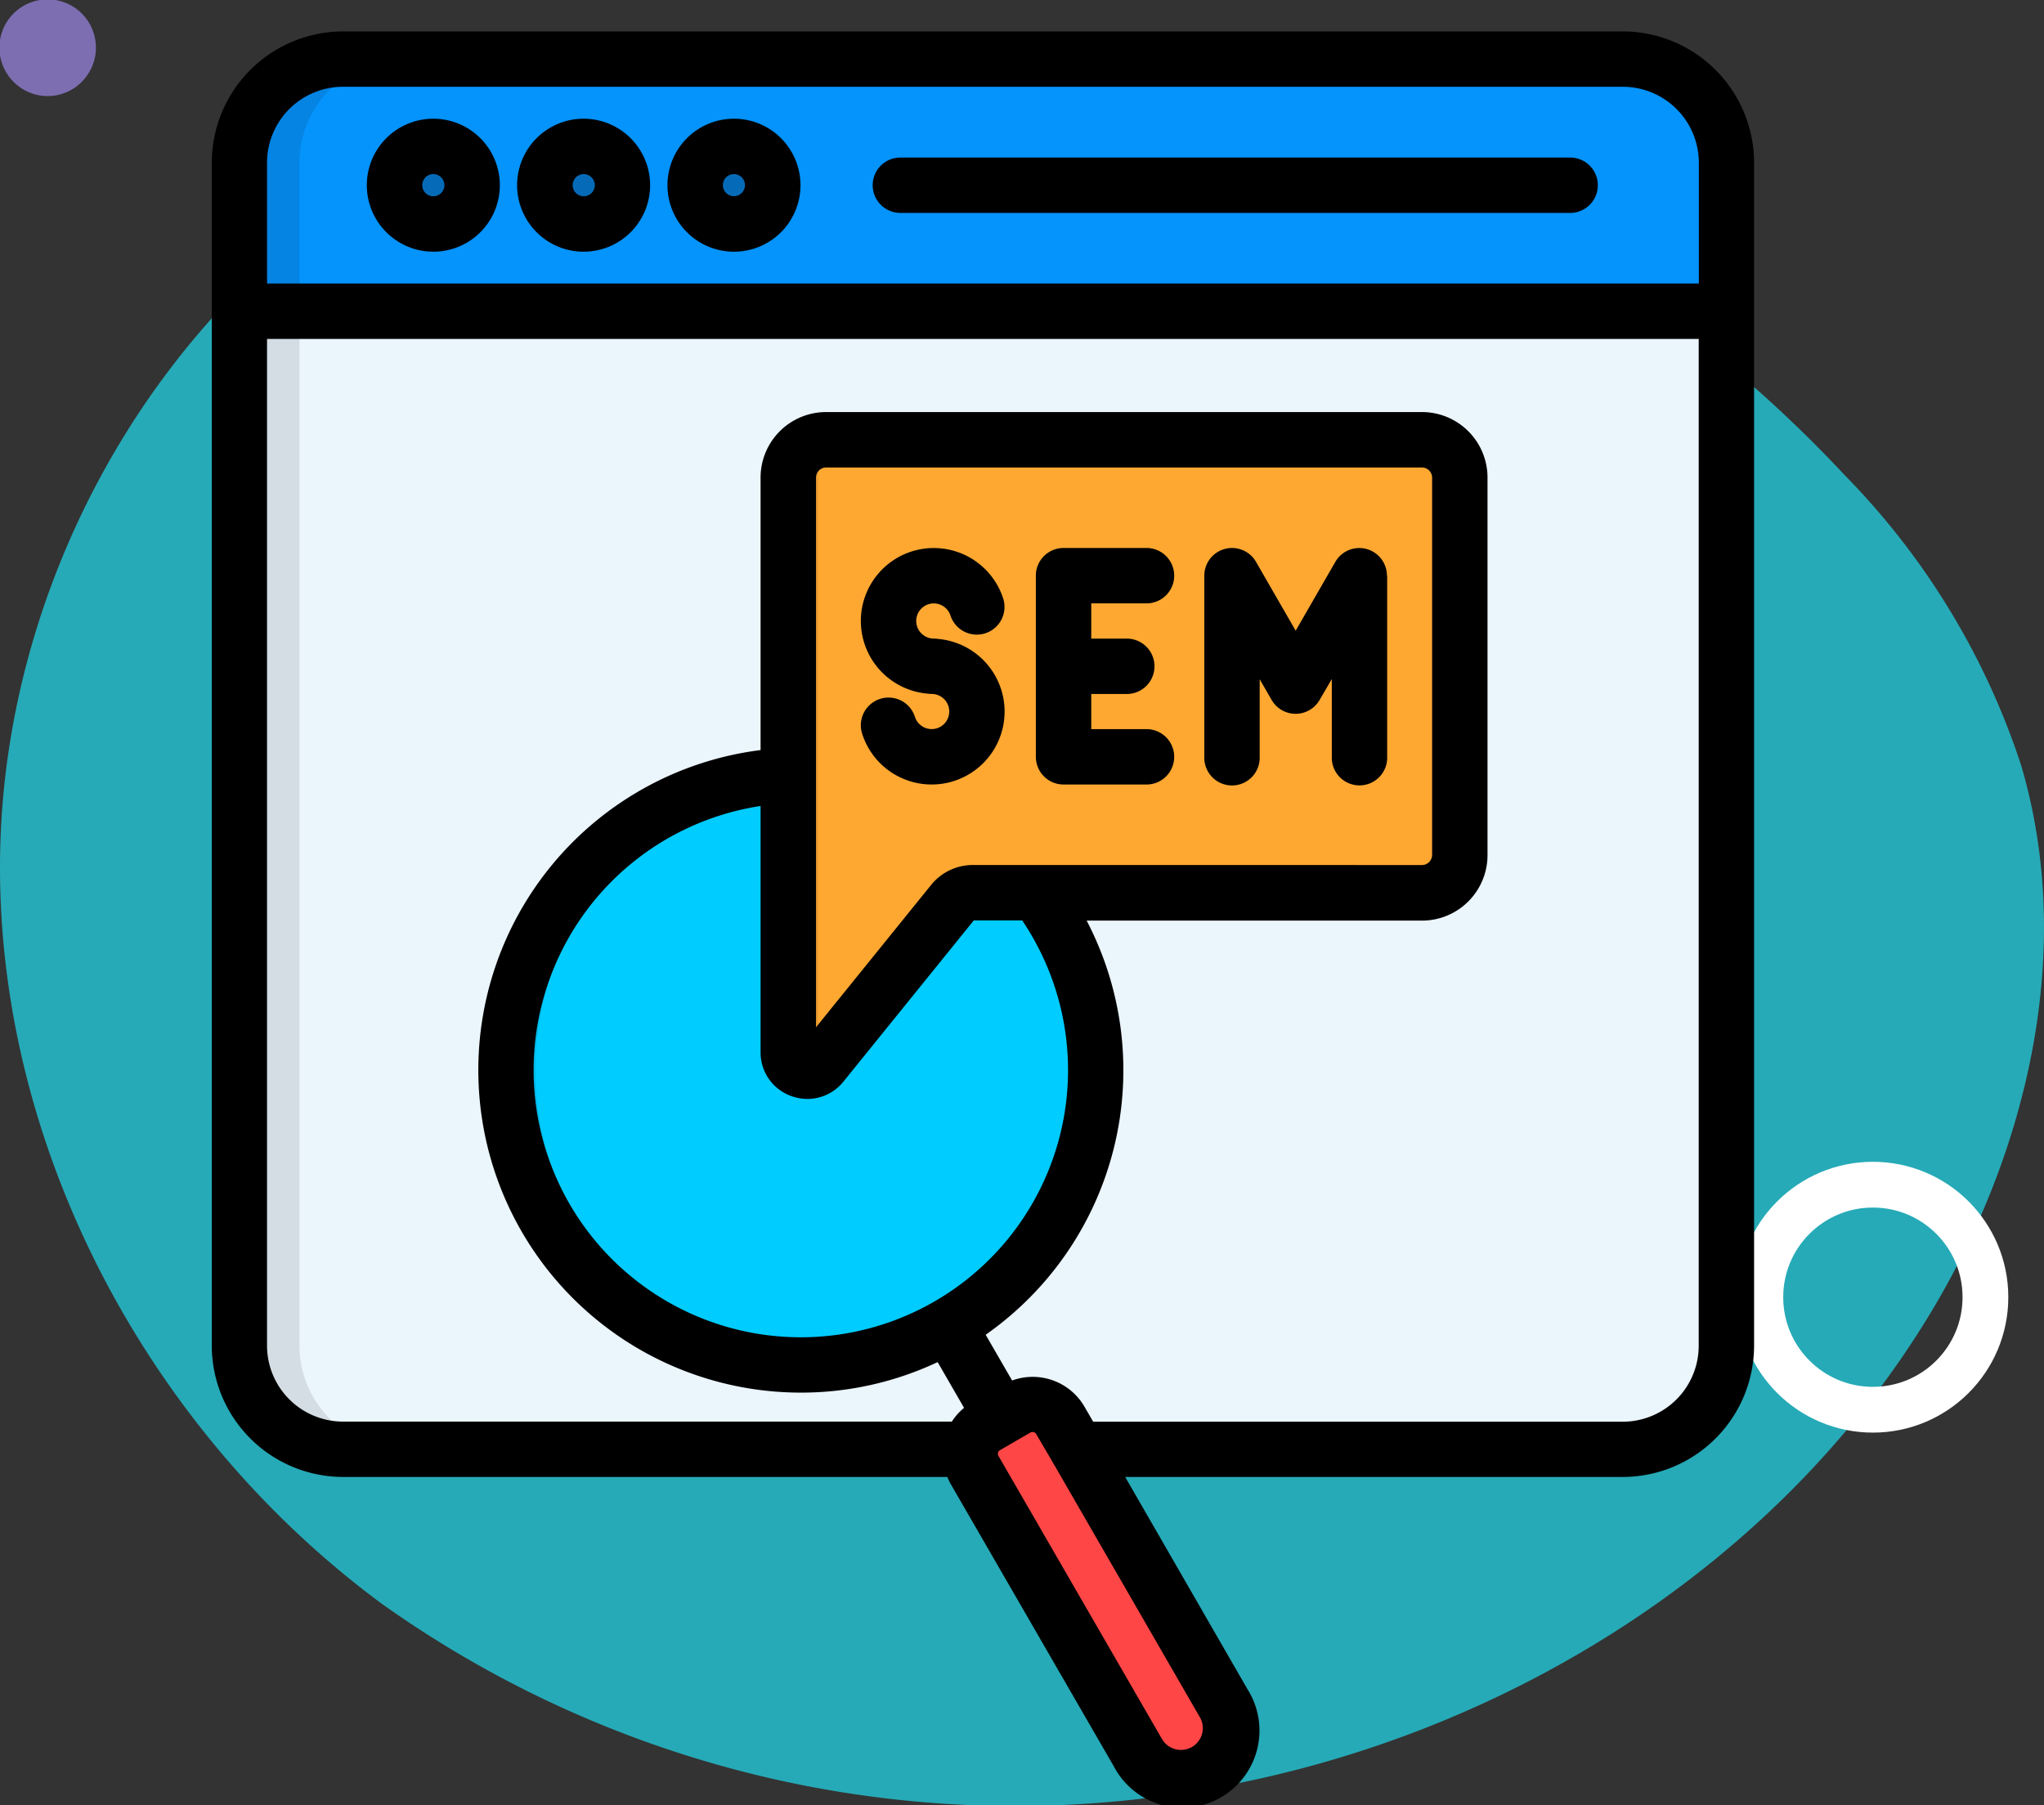 <svg xmlns="http://www.w3.org/2000/svg" width="67" height="59.184" viewBox="0 0 67 59.184">
  <rect x="0" y="0" width="67" height="59.184" fill="#333333" stroke="none"/>
  <g id="Grupo_1101895" data-name="Grupo 1101895" transform="translate(-180 -28032.23)">
    <g id="Grupo_1101531" data-name="Grupo 1101531" transform="translate(0 24282.078)">
      <path id="_12068" data-name="12068" d="M66.039,71.828c-6.861-.947-14.108-.716-20.351,2.283C37.03,78.27,31.344,87.7,31.126,97.3s4.784,19.038,12.512,24.741a35.81,35.81,0,0,0,27.37,6.013c9.53-1.727,18.474-7.326,23.445-15.638,3.187-5.33,4.677-11.911,2.916-17.867a24.409,24.409,0,0,0-5.793-9.521A42.8,42.8,0,0,0,66.039,71.828Z" transform="translate(148.881 3680.691)" fill="#26aab7"/>
      <path id="Trazado_873155" data-name="Trazado 873155" d="M303.26,44.546a1.582,1.582,0,1,0-.106-2.456A1.573,1.573,0,0,0,303.26,44.546Z" transform="translate(138.287 4055.916) rotate(-90)" fill="#7d6eb2"/>
      <path id="Trazado_873156" data-name="Trazado 873156" d="M321.56,66.974a3.448,3.448,0,1,0-1.687-4.918A3.468,3.468,0,0,0,321.56,66.974Z" transform="translate(128.241 4079.581) rotate(-90)" fill="#ffd947"/>
      <circle id="Elipse_11521" data-name="Elipse 11521" cx="3.689" cy="3.689" r="3.689" transform="translate(237.702 3796.368) rotate(-90)" fill="none" stroke="#fff" stroke-linecap="round" stroke-linejoin="round" stroke-width="1.5"/>
    </g>
    <g id="semi" transform="translate(153.497 28033.25)">
      <g id="Grupo_1101600" data-name="Grupo 1101600" transform="translate(34.353 0.919)">
        <path id="Trazado_879761" data-name="Trazado 879761" d="M44.874,8.01H86.819A3.4,3.4,0,0,1,90.213,11.4v38.78a3.4,3.4,0,0,1-3.394,3.394H44.874a3.4,3.4,0,0,1-3.394-3.394V11.4A3.4,3.4,0,0,1,44.874,8.01Z" transform="translate(-41.48 -8.01)" fill="#ebf5fc" fill-rule="evenodd"/>
        <path id="Trazado_879762" data-name="Trazado 879762" d="M44.874,8.01H86.819A3.4,3.4,0,0,1,90.213,11.4v4.868H41.48V11.4A3.4,3.4,0,0,1,44.874,8.01Z" transform="translate(-41.48 -8.01)" fill="#0593fc" fill-rule="evenodd"/>
        <path id="Trazado_879763" data-name="Trazado 879763" d="M44.874,8.01h1.965A3.4,3.4,0,0,0,43.445,11.4v4.868H41.48V11.4A3.4,3.4,0,0,1,44.874,8.01Z" transform="translate(-41.48 -8.01)" fill="#0584e3" fill-rule="evenodd"/>
        <path id="Trazado_879764" data-name="Trazado 879764" d="M43.445,80.75v33.911a3.4,3.4,0,0,0,3.394,3.394H44.874a3.4,3.4,0,0,1-3.394-3.394V80.75Z" transform="translate(-41.48 -72.488)" fill="#d4dde3" fill-rule="evenodd"/>
        <g id="Grupo_1101599" data-name="Grupo 1101599" transform="translate(5.078 2.854)">
          <path id="Trazado_879765" data-name="Trazado 879765" d="M87.462,35.682a1.271,1.271,0,1,0-1.272-1.27A1.273,1.273,0,0,0,87.462,35.682Z" transform="translate(-86.19 -33.14)" fill="#056bb8" fill-rule="evenodd"/>
          <path id="Trazado_879766" data-name="Trazado 879766" d="M130.852,35.682a1.271,1.271,0,1,0-1.272-1.27A1.275,1.275,0,0,0,130.852,35.682Z" transform="translate(-124.651 -33.14)" fill="#056bb8" fill-rule="evenodd"/>
          <path id="Trazado_879767" data-name="Trazado 879767" d="M174.242,35.682a1.271,1.271,0,1,0-1.272-1.27A1.274,1.274,0,0,0,174.242,35.682Z" transform="translate(-163.113 -33.14)" fill="#056bb8" fill-rule="evenodd"/>
        </g>
        <path id="Trazado_879768" data-name="Trazado 879768" d="M123.206,215.946a9.666,9.666,0,1,1-3.538,13.2A9.667,9.667,0,0,1,123.206,215.946Z" transform="translate(-109.638 -191.177)" fill="#0cf" fill-rule="evenodd"/>
        <path id="Trazado_879769" data-name="Trazado 879769" d="M255.286,396.74l5.361,9.286a1.624,1.624,0,0,1-2.812,1.624l-5.361-9.286a1.045,1.045,0,0,1,.384-1.426l1.007-.58a1.043,1.043,0,0,1,1.421.382Z" transform="translate(-228.384 -352.124)" fill="#ff4646" fill-rule="evenodd"/>
        <path id="Trazado_879770" data-name="Trazado 879770" d="M205.229,133.006l-4.279,5.293a.619.619,0,0,1-1.1-.386V119.068a1.243,1.243,0,0,1,1.238-1.238h19.535a1.243,1.243,0,0,1,1.238,1.238v12.373a1.243,1.243,0,0,1-1.238,1.238H205.916A.859.859,0,0,0,205.229,133.006Z" transform="translate(-181.861 -105.356)" fill="#fea832" fill-rule="evenodd"/>
        <path id="Trazado_879771" data-name="Trazado 879771" d="M123.209,216.018a9.608,9.608,0,0,1,4.42-1.288v.087a9.67,9.67,0,0,0,.908,19.229,9.669,9.669,0,0,1-5.327-18.029Z" transform="translate(-109.641 -191.249)" fill="#00b8e6" fill-rule="evenodd"/>
        <path id="Trazado_879772" data-name="Trazado 879772" d="M200.951,138.3a.619.619,0,0,1-1.1-.386V119.068a1.243,1.243,0,0,1,1.238-1.238h.967a1.243,1.243,0,0,0-1.238,1.238v18.845A.617.617,0,0,0,200.951,138.3Z" transform="translate(-181.861 -105.356)" fill="#e5972d" fill-rule="evenodd"/>
      </g>
      <path id="Trazado_879773" data-name="Trazado 879773" d="M79.695.01H37.745a4.31,4.31,0,0,0-4.3,4.3V43.1a4.31,4.31,0,0,0,4.3,4.3h19.81a1.936,1.936,0,0,0,.1.212L63.02,56.9A2.531,2.531,0,1,0,67.4,54.369L63.385,47.4H79.7A4.31,4.31,0,0,0,84,43.1V4.315A4.311,4.311,0,0,0,79.695.01ZM37.745,1.825H79.7a2.492,2.492,0,0,1,2.489,2.489V8.275H35.256V4.315a2.491,2.491,0,0,1,2.489-2.49ZM52.452,34.917a1.565,1.565,0,0,0,.519.09,1.513,1.513,0,0,0,1.179-.568l4.272-5.284H60.01q.177.262.329.528a8.759,8.759,0,1,1-8.905-4.28v8.075a1.515,1.515,0,0,0,1.018,1.439Zm5.956-7.579A1.757,1.757,0,0,0,57.017,28l-3.767,4.659V14.634a.334.334,0,0,1,.332-.328H73.114a.334.334,0,0,1,.332.328V27.011a.334.334,0,0,1-.332.328Zm7.163,28.916a.72.72,0,0,1-.979-.262l-5.36-9.281a.136.136,0,0,1-.014-.106.131.131,0,0,1,.062-.082l.5-.29.5-.289a.137.137,0,0,1,.069-.018.139.139,0,0,1,.12.068L61,46.9a.784.784,0,0,0,.062.108l4.772,8.27A.715.715,0,0,1,65.571,56.255ZM79.695,45.589H62.336l-.292-.505s0,0,0,0a1.963,1.963,0,0,0-2.365-.846l-.867-1.5a10.59,10.59,0,0,0,3.31-13.577H73.114a2.148,2.148,0,0,0,2.148-2.145V14.634a2.148,2.148,0,0,0-2.148-2.145H53.582a2.148,2.148,0,0,0-2.148,2.145V23.57a10.574,10.574,0,0,0,1.341,21.065,10.51,10.51,0,0,0,4.463-1l.866,1.5a1.9,1.9,0,0,0-.4.45H37.745A2.492,2.492,0,0,1,35.256,43.1V10.091H82.185V43.1a2.493,2.493,0,0,1-2.49,2.489ZM40.707,7.232a2.18,2.18,0,1,0-2.18-2.18A2.182,2.182,0,0,0,40.707,7.232Zm0-2.544a.363.363,0,1,1-.363.363A.363.363,0,0,1,40.707,4.687Zm4.926,2.544a2.18,2.18,0,1,0-2.18-2.18A2.182,2.182,0,0,0,45.634,7.232Zm0-2.544A.364.364,0,0,1,46,5.051a.363.363,0,1,1-.363-.363Zm4.929,2.544a2.18,2.18,0,1,0-2.18-2.18A2.18,2.18,0,0,0,50.562,7.232Zm0-2.544a.362.362,0,0,1,.36.363.362.362,0,1,1-.36-.363Zm4.547.365a.907.907,0,0,1,.908-.908H78A.908.908,0,0,1,78,5.96H56.016A.908.908,0,0,1,55.109,5.052Zm1.427,14.286a.577.577,0,0,0,.576.576.962.962,0,0,1,.128.01,2.391,2.391,0,1,1-2.477,3.107.908.908,0,1,1,1.731-.55.576.576,0,1,0,.547-.752.963.963,0,0,1-.128-.01,2.391,2.391,0,1,1,2.476-3.111.908.908,0,0,1-1.728.558.576.576,0,0,0-1.126.173Zm5.737-.576v1.153h1.195a.908.908,0,0,1,0,1.815H62.273v1.153h1.781a.908.908,0,1,1,0,1.815H61.365a.908.908,0,0,1-.908-.908V17.853a.907.907,0,0,1,.908-.908h2.689a.908.908,0,1,1,0,1.815H62.273Zm9.7-.909V23.79a.908.908,0,1,1-1.815,0V21.242l-.4.685a.907.907,0,0,1-1.572,0l-.392-.679v2.544a.908.908,0,1,1-1.815,0V17.853a.908.908,0,0,1,1.695-.453l1.3,2.256,1.3-2.256a.906.906,0,0,1,1.691.453Z"/>
    </g>
  </g>
</svg>
